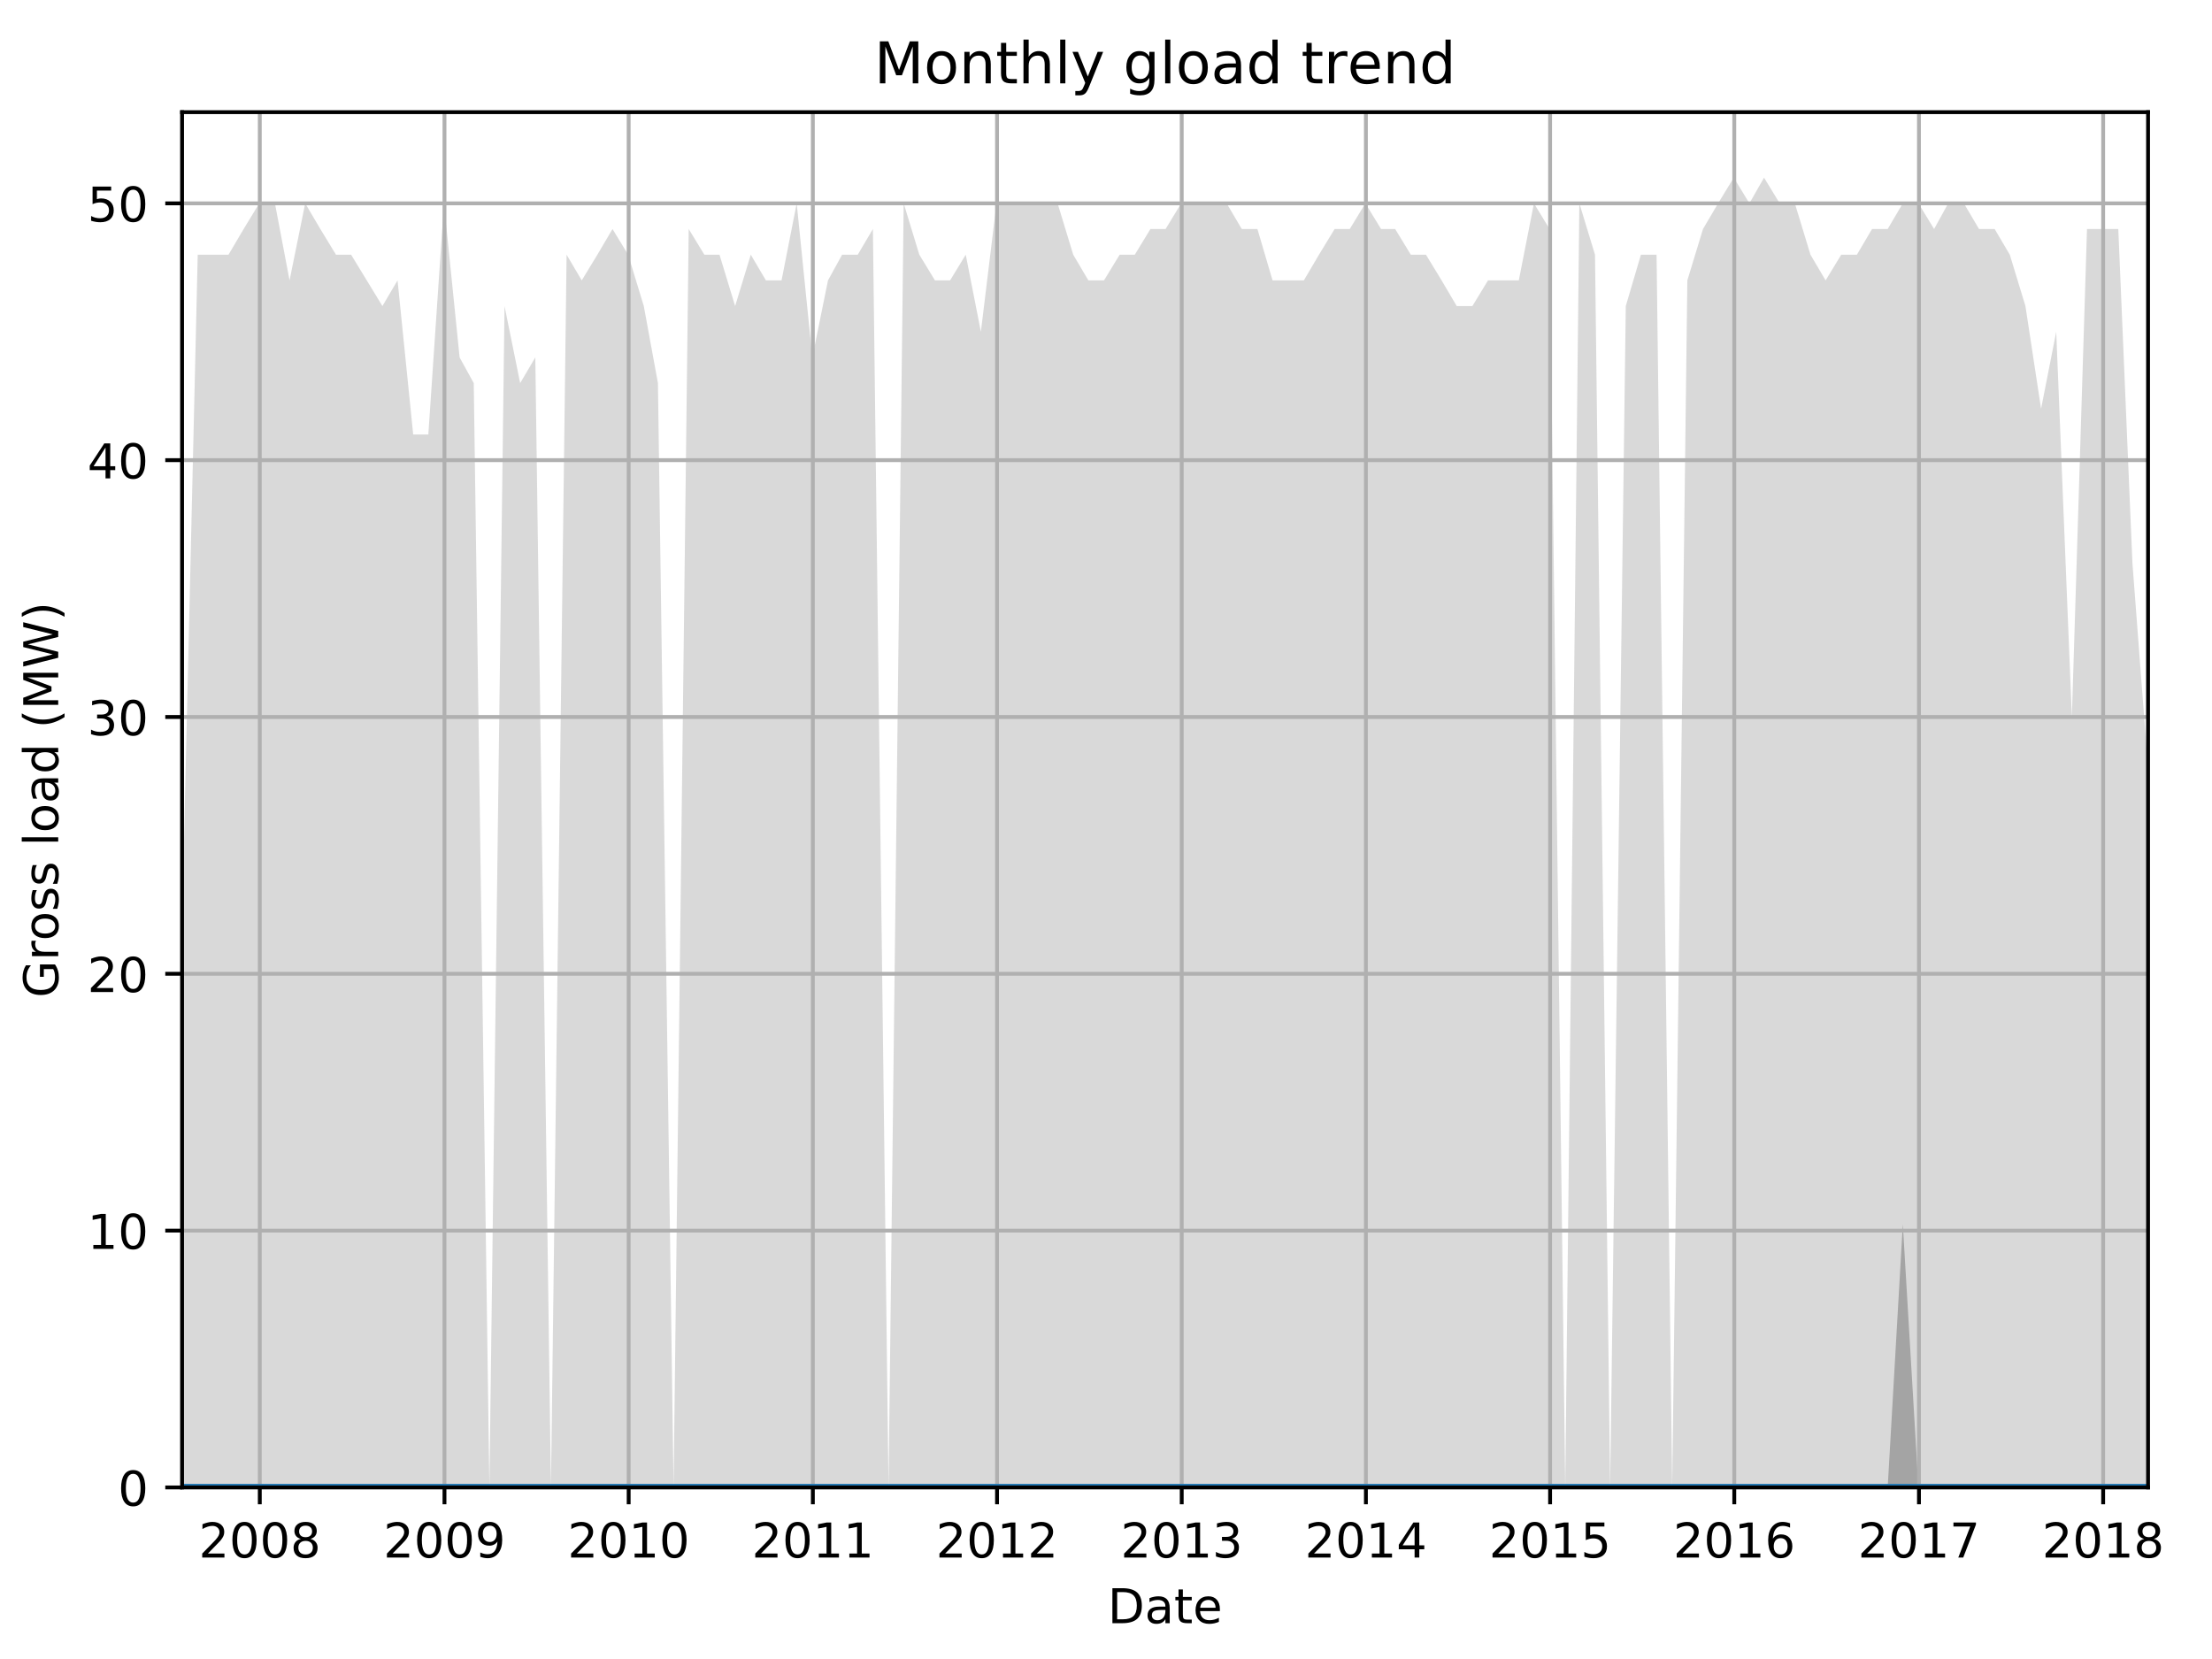 <?xml version="1.0" encoding="utf-8" standalone="no"?>
<!DOCTYPE svg PUBLIC "-//W3C//DTD SVG 1.1//EN"
  "http://www.w3.org/Graphics/SVG/1.1/DTD/svg11.dtd">
<!-- Created with matplotlib (http://matplotlib.org/) -->
<svg height="345.6pt" version="1.1" viewBox="0 0 460.8 345.6" width="460.8pt" xmlns="http://www.w3.org/2000/svg" xmlns:xlink="http://www.w3.org/1999/xlink">
 <defs>
  <style type="text/css">
*{stroke-linecap:butt;stroke-linejoin:round;}
  </style>
 </defs>
 <g id="figure_1">
  <g id="patch_1">
   <path d="M 0 345.6 
L 460.8 345.6 
L 460.8 0 
L 0 0 
z
" style="fill:none;"/>
  </g>
  <g id="axes_1">
   <g id="patch_2">
    <path d="M 37.93 309.863 
L 447.48 309.863 
L 447.48 23.365 
L 37.93 23.365 
z
" style="fill:none;"/>
   </g>
   <g id="PolyCollection_1">
    <path clip-path="url(#pe9aaef86f2)" d="M 37.93 192.161 
L 37.93 309.863 
L 41.189 309.863 
L 44.343 309.863 
L 47.601 309.863 
L 50.755 309.863 
L 54.014 309.863 
L 57.272 309.863 
L 60.321 309.863 
L 63.58 309.863 
L 66.733 309.863 
L 69.992 309.863 
L 73.146 309.863 
L 76.404 309.863 
L 79.663 309.863 
L 82.817 309.863 
L 86.075 309.863 
L 89.229 309.863 
L 92.488 309.863 
L 95.747 309.863 
L 98.69 309.863 
L 101.949 309.863 
L 105.102 309.863 
L 108.361 309.863 
L 111.515 309.863 
L 114.773 309.863 
L 118.032 309.863 
L 121.186 309.863 
L 124.444 309.863 
L 127.598 309.863 
L 130.857 309.863 
L 134.116 309.863 
L 137.059 309.863 
L 140.318 309.863 
L 143.471 309.863 
L 146.73 309.863 
L 149.884 309.863 
L 153.142 309.863 
L 156.401 309.863 
L 159.555 309.863 
L 162.813 309.863 
L 165.967 309.863 
L 169.226 309.863 
L 172.485 309.863 
L 175.428 309.863 
L 178.687 309.863 
L 181.84 309.863 
L 185.099 309.863 
L 188.253 309.863 
L 191.511 309.863 
L 194.77 309.863 
L 197.924 309.863 
L 201.182 309.863 
L 204.336 309.863 
L 207.595 309.863 
L 210.854 309.863 
L 213.902 309.863 
L 217.161 309.863 
L 220.314 309.863 
L 223.573 309.863 
L 226.727 309.863 
L 229.986 309.863 
L 233.244 309.863 
L 236.398 309.863 
L 239.657 309.863 
L 242.81 309.863 
L 246.069 309.863 
L 249.328 309.863 
L 252.271 309.863 
L 255.53 309.863 
L 258.683 309.863 
L 261.942 309.863 
L 265.096 309.863 
L 268.355 309.863 
L 271.613 309.863 
L 274.767 309.863 
L 278.026 309.863 
L 281.179 309.863 
L 284.438 309.863 
L 287.697 309.863 
L 290.64 309.863 
L 293.899 309.863 
L 297.052 309.863 
L 300.311 309.863 
L 303.465 309.863 
L 306.724 309.863 
L 309.982 309.863 
L 313.136 309.863 
L 316.395 309.863 
L 319.548 309.863 
L 322.807 309.863 
L 326.066 309.863 
L 329.009 309.863 
L 332.268 309.863 
L 335.421 309.863 
L 338.68 309.863 
L 341.834 309.863 
L 345.093 309.863 
L 348.351 309.863 
L 351.505 309.863 
L 354.764 309.863 
L 357.917 309.863 
L 361.176 309.863 
L 364.435 309.863 
L 367.483 309.863 
L 370.742 309.863 
L 373.896 309.863 
L 377.154 309.863 
L 380.308 309.863 
L 383.567 309.863 
L 386.825 309.863 
L 389.979 309.863 
L 393.238 309.863 
L 396.391 309.863 
L 399.65 309.863 
L 402.909 309.863 
L 405.852 309.863 
L 409.111 309.863 
L 412.265 309.863 
L 415.523 309.863 
L 418.677 309.863 
L 421.936 309.863 
L 425.194 309.863 
L 428.348 309.863 
L 431.607 309.863 
L 434.76 309.863 
L 438.019 309.863 
L 441.278 309.863 
L 444.221 309.863 
L 447.48 309.863 
L 447.48 160.06 
L 447.48 160.06 
L 444.221 117.26 
L 441.278 47.708 
L 438.019 47.708 
L 434.76 47.708 
L 431.607 149.36 
L 428.348 69.109 
L 425.194 85.159 
L 421.936 63.758 
L 418.677 53.058 
L 415.523 47.708 
L 412.265 47.708 
L 409.111 42.358 
L 405.852 42.358 
L 402.909 47.708 
L 399.65 42.358 
L 396.391 42.358 
L 393.238 47.708 
L 389.979 47.708 
L 386.825 53.058 
L 383.567 53.058 
L 380.308 58.408 
L 377.154 53.058 
L 373.896 42.358 
L 370.742 42.358 
L 367.483 37.008 
L 364.435 42.358 
L 361.176 37.008 
L 357.917 42.358 
L 354.764 47.708 
L 351.505 58.408 
L 348.351 309.863 
L 345.093 53.058 
L 341.834 53.058 
L 338.68 63.758 
L 335.421 309.863 
L 332.268 53.058 
L 329.009 42.358 
L 326.066 309.863 
L 322.807 47.708 
L 319.548 42.358 
L 316.395 58.408 
L 313.136 58.408 
L 309.982 58.408 
L 306.724 63.758 
L 303.465 63.758 
L 300.311 58.408 
L 297.052 53.058 
L 293.899 53.058 
L 290.64 47.708 
L 287.697 47.708 
L 284.438 42.358 
L 281.179 47.708 
L 278.026 47.708 
L 274.767 53.058 
L 271.613 58.408 
L 268.355 58.408 
L 265.096 58.408 
L 261.942 47.708 
L 258.683 47.708 
L 255.53 42.358 
L 252.271 42.358 
L 249.328 42.358 
L 246.069 42.358 
L 242.81 47.708 
L 239.657 47.708 
L 236.398 53.058 
L 233.244 53.058 
L 229.986 58.408 
L 226.727 58.408 
L 223.573 53.058 
L 220.314 42.358 
L 217.161 42.358 
L 213.902 42.358 
L 210.854 42.358 
L 207.595 42.358 
L 204.336 69.109 
L 201.182 53.058 
L 197.924 58.408 
L 194.77 58.408 
L 191.511 53.058 
L 188.253 42.358 
L 185.099 309.863 
L 181.84 47.708 
L 178.687 53.058 
L 175.428 53.058 
L 172.485 58.408 
L 169.226 74.459 
L 165.967 42.358 
L 162.813 58.408 
L 159.555 58.408 
L 156.401 53.058 
L 153.142 63.758 
L 149.884 53.058 
L 146.73 53.058 
L 143.471 47.708 
L 140.318 309.863 
L 137.059 79.809 
L 134.116 63.758 
L 130.857 53.058 
L 127.598 47.708 
L 124.444 53.058 
L 121.186 58.408 
L 118.032 53.058 
L 114.773 309.863 
L 111.515 74.459 
L 108.361 79.809 
L 105.102 63.758 
L 101.949 309.863 
L 98.69 79.809 
L 95.747 74.459 
L 92.488 42.358 
L 89.229 90.509 
L 86.075 90.509 
L 82.817 58.408 
L 79.663 63.758 
L 76.404 58.408 
L 73.146 53.058 
L 69.992 53.058 
L 66.733 47.708 
L 63.58 42.358 
L 60.321 58.408 
L 57.272 42.358 
L 54.014 42.358 
L 50.755 47.708 
L 47.601 53.058 
L 44.343 53.058 
L 41.189 53.058 
L 37.93 192.161 
z
" style="fill:#808080;fill-opacity:0.3;"/>
   </g>
   <g id="PolyCollection_2">
    <path clip-path="url(#pe9aaef86f2)" d="M 37.93 309.863 
L 37.93 309.863 
L 41.189 309.863 
L 44.343 309.863 
L 47.601 309.863 
L 50.755 309.863 
L 54.014 309.863 
L 57.272 309.863 
L 60.321 309.863 
L 63.58 309.863 
L 66.733 309.863 
L 69.992 309.863 
L 73.146 309.863 
L 76.404 309.863 
L 79.663 309.863 
L 82.817 309.863 
L 86.075 309.863 
L 89.229 309.863 
L 92.488 309.863 
L 95.747 309.863 
L 98.69 309.863 
L 101.949 309.863 
L 105.102 309.863 
L 108.361 309.863 
L 111.515 309.863 
L 114.773 309.863 
L 118.032 309.863 
L 121.186 309.863 
L 124.444 309.863 
L 127.598 309.863 
L 130.857 309.863 
L 134.116 309.863 
L 137.059 309.863 
L 140.318 309.863 
L 143.471 309.863 
L 146.73 309.863 
L 149.884 309.863 
L 153.142 309.863 
L 156.401 309.863 
L 159.555 309.863 
L 162.813 309.863 
L 165.967 309.863 
L 169.226 309.863 
L 172.485 309.863 
L 175.428 309.863 
L 178.687 309.863 
L 181.84 309.863 
L 185.099 309.863 
L 188.253 309.863 
L 191.511 309.863 
L 194.77 309.863 
L 197.924 309.863 
L 201.182 309.863 
L 204.336 309.863 
L 207.595 309.863 
L 210.854 309.863 
L 213.902 309.863 
L 217.161 309.863 
L 220.314 309.863 
L 223.573 309.863 
L 226.727 309.863 
L 229.986 309.863 
L 233.244 309.863 
L 236.398 309.863 
L 239.657 309.863 
L 242.81 309.863 
L 246.069 309.863 
L 249.328 309.863 
L 252.271 309.863 
L 255.53 309.863 
L 258.683 309.863 
L 261.942 309.863 
L 265.096 309.863 
L 268.355 309.863 
L 271.613 309.863 
L 274.767 309.863 
L 278.026 309.863 
L 281.179 309.863 
L 284.438 309.863 
L 287.697 309.863 
L 290.64 309.863 
L 293.899 309.863 
L 297.052 309.863 
L 300.311 309.863 
L 303.465 309.863 
L 306.724 309.863 
L 309.982 309.863 
L 313.136 309.863 
L 316.395 309.863 
L 319.548 309.863 
L 322.807 309.863 
L 326.066 309.863 
L 329.009 309.863 
L 332.268 309.863 
L 335.421 309.863 
L 338.68 309.863 
L 341.834 309.863 
L 345.093 309.863 
L 348.351 309.863 
L 351.505 309.863 
L 354.764 309.863 
L 357.917 309.863 
L 361.176 309.863 
L 364.435 309.863 
L 367.483 309.863 
L 370.742 309.863 
L 373.896 309.863 
L 377.154 309.863 
L 380.308 309.863 
L 383.567 309.863 
L 386.825 309.863 
L 389.979 309.863 
L 393.238 309.863 
L 396.391 309.863 
L 399.65 309.863 
L 402.909 309.863 
L 405.852 309.863 
L 409.111 309.863 
L 412.265 309.863 
L 415.523 309.863 
L 418.677 309.863 
L 421.936 309.863 
L 425.194 309.863 
L 428.348 309.863 
L 431.607 309.863 
L 434.76 309.863 
L 438.019 309.863 
L 441.278 309.863 
L 444.221 309.863 
L 447.48 309.863 
L 447.48 309.863 
L 447.48 309.863 
L 444.221 309.863 
L 441.278 309.863 
L 438.019 309.863 
L 434.76 309.863 
L 431.607 309.863 
L 428.348 309.863 
L 425.194 309.863 
L 421.936 309.863 
L 418.677 309.863 
L 415.523 309.863 
L 412.265 309.863 
L 409.111 309.863 
L 405.852 309.863 
L 402.909 309.863 
L 399.65 309.863 
L 396.391 255.025 
L 393.238 309.863 
L 389.979 309.863 
L 386.825 309.863 
L 383.567 309.863 
L 380.308 309.863 
L 377.154 309.863 
L 373.896 309.863 
L 370.742 309.863 
L 367.483 309.863 
L 364.435 309.863 
L 361.176 309.863 
L 357.917 309.863 
L 354.764 309.863 
L 351.505 309.863 
L 348.351 309.863 
L 345.093 309.863 
L 341.834 309.863 
L 338.68 309.863 
L 335.421 309.863 
L 332.268 309.863 
L 329.009 309.863 
L 326.066 309.863 
L 322.807 309.863 
L 319.548 309.863 
L 316.395 309.863 
L 313.136 309.863 
L 309.982 309.863 
L 306.724 309.863 
L 303.465 309.863 
L 300.311 309.863 
L 297.052 309.863 
L 293.899 309.863 
L 290.64 309.863 
L 287.697 309.863 
L 284.438 309.863 
L 281.179 309.863 
L 278.026 309.863 
L 274.767 309.863 
L 271.613 309.863 
L 268.355 309.863 
L 265.096 309.863 
L 261.942 309.863 
L 258.683 309.863 
L 255.53 309.863 
L 252.271 309.863 
L 249.328 309.863 
L 246.069 309.863 
L 242.81 309.863 
L 239.657 309.863 
L 236.398 309.863 
L 233.244 309.863 
L 229.986 309.863 
L 226.727 309.863 
L 223.573 309.863 
L 220.314 309.863 
L 217.161 309.863 
L 213.902 309.863 
L 210.854 309.863 
L 207.595 309.863 
L 204.336 309.863 
L 201.182 309.863 
L 197.924 309.863 
L 194.77 309.863 
L 191.511 309.863 
L 188.253 309.863 
L 185.099 309.863 
L 181.84 309.863 
L 178.687 309.863 
L 175.428 309.863 
L 172.485 309.863 
L 169.226 309.863 
L 165.967 309.863 
L 162.813 309.863 
L 159.555 309.863 
L 156.401 309.863 
L 153.142 309.863 
L 149.884 309.863 
L 146.73 309.863 
L 143.471 309.863 
L 140.318 309.863 
L 137.059 309.863 
L 134.116 309.863 
L 130.857 309.863 
L 127.598 309.863 
L 124.444 309.863 
L 121.186 309.863 
L 118.032 309.863 
L 114.773 309.863 
L 111.515 309.863 
L 108.361 309.863 
L 105.102 309.863 
L 101.949 309.863 
L 98.69 309.863 
L 95.747 309.863 
L 92.488 309.863 
L 89.229 309.863 
L 86.075 309.863 
L 82.817 309.863 
L 79.663 309.863 
L 76.404 309.863 
L 73.146 309.863 
L 69.992 309.863 
L 66.733 309.863 
L 63.58 309.863 
L 60.321 309.863 
L 57.272 309.863 
L 54.014 309.863 
L 50.755 309.863 
L 47.601 309.863 
L 44.343 309.863 
L 41.189 309.863 
L 37.93 309.863 
z
" style="fill:#808080;fill-opacity:0.6;"/>
   </g>
   <g id="matplotlib.axis_1">
    <g id="xtick_1">
     <g id="line2d_1">
      <path clip-path="url(#pe9aaef86f2)" d="M 54.119 309.863 
L 54.119 23.365 
" style="fill:none;stroke:#b0b0b0;stroke-linecap:square;stroke-width:0.8;"/>
     </g>
     <g id="line2d_2">
      <defs>
       <path d="M 0 0 
L 0 3.5 
" id="ma8861e596c" style="stroke:#000000;stroke-width:0.8;"/>
      </defs>
      <g>
       <use style="stroke:#000000;stroke-width:0.8;" x="54.119" xlink:href="#ma8861e596c" y="309.863"/>
      </g>
     </g>
     <g id="text_1">
      <!-- 2008 -->
      <defs>
       <path d="M 19.188 8.297 
L 53.609 8.297 
L 53.609 0 
L 7.328 0 
L 7.328 8.297 
Q 12.938 14.109 22.625 23.891 
Q 32.328 33.688 34.812 36.531 
Q 39.547 41.844 41.422 45.531 
Q 43.312 49.219 43.312 52.781 
Q 43.312 58.594 39.234 62.25 
Q 35.156 65.922 28.609 65.922 
Q 23.969 65.922 18.812 64.312 
Q 13.672 62.703 7.812 59.422 
L 7.812 69.391 
Q 13.766 71.781 18.938 73 
Q 24.125 74.219 28.422 74.219 
Q 39.75 74.219 46.484 68.547 
Q 53.219 62.891 53.219 53.422 
Q 53.219 48.922 51.531 44.891 
Q 49.859 40.875 45.406 35.406 
Q 44.188 33.984 37.641 27.219 
Q 31.109 20.453 19.188 8.297 
z
" id="DejaVuSans-32"/>
       <path d="M 31.781 66.406 
Q 24.172 66.406 20.328 58.906 
Q 16.5 51.422 16.5 36.375 
Q 16.5 21.391 20.328 13.891 
Q 24.172 6.391 31.781 6.391 
Q 39.453 6.391 43.281 13.891 
Q 47.125 21.391 47.125 36.375 
Q 47.125 51.422 43.281 58.906 
Q 39.453 66.406 31.781 66.406 
z
M 31.781 74.219 
Q 44.047 74.219 50.516 64.516 
Q 56.984 54.828 56.984 36.375 
Q 56.984 17.969 50.516 8.266 
Q 44.047 -1.422 31.781 -1.422 
Q 19.531 -1.422 13.062 8.266 
Q 6.594 17.969 6.594 36.375 
Q 6.594 54.828 13.062 64.516 
Q 19.531 74.219 31.781 74.219 
z
" id="DejaVuSans-30"/>
       <path d="M 31.781 34.625 
Q 24.75 34.625 20.719 30.859 
Q 16.703 27.094 16.703 20.516 
Q 16.703 13.922 20.719 10.156 
Q 24.75 6.391 31.781 6.391 
Q 38.812 6.391 42.859 10.172 
Q 46.922 13.969 46.922 20.516 
Q 46.922 27.094 42.891 30.859 
Q 38.875 34.625 31.781 34.625 
z
M 21.922 38.812 
Q 15.578 40.375 12.031 44.719 
Q 8.5 49.078 8.5 55.328 
Q 8.5 64.062 14.719 69.141 
Q 20.953 74.219 31.781 74.219 
Q 42.672 74.219 48.875 69.141 
Q 55.078 64.062 55.078 55.328 
Q 55.078 49.078 51.531 44.719 
Q 48 40.375 41.703 38.812 
Q 48.828 37.156 52.797 32.312 
Q 56.781 27.484 56.781 20.516 
Q 56.781 9.906 50.312 4.234 
Q 43.844 -1.422 31.781 -1.422 
Q 19.734 -1.422 13.25 4.234 
Q 6.781 9.906 6.781 20.516 
Q 6.781 27.484 10.781 32.312 
Q 14.797 37.156 21.922 38.812 
z
M 18.312 54.391 
Q 18.312 48.734 21.844 45.562 
Q 25.391 42.391 31.781 42.391 
Q 38.141 42.391 41.719 45.562 
Q 45.312 48.734 45.312 54.391 
Q 45.312 60.062 41.719 63.234 
Q 38.141 66.406 31.781 66.406 
Q 25.391 66.406 21.844 63.234 
Q 18.312 60.062 18.312 54.391 
z
" id="DejaVuSans-38"/>
      </defs>
      <g transform="translate(41.394 324.462)scale(0.1 -0.1)">
       <use xlink:href="#DejaVuSans-32"/>
       <use x="63.623" xlink:href="#DejaVuSans-30"/>
       <use x="127.246" xlink:href="#DejaVuSans-30"/>
       <use x="190.869" xlink:href="#DejaVuSans-38"/>
      </g>
     </g>
    </g>
    <g id="xtick_2">
     <g id="line2d_3">
      <path clip-path="url(#pe9aaef86f2)" d="M 92.593 309.863 
L 92.593 23.365 
" style="fill:none;stroke:#b0b0b0;stroke-linecap:square;stroke-width:0.8;"/>
     </g>
     <g id="line2d_4">
      <g>
       <use style="stroke:#000000;stroke-width:0.8;" x="92.593" xlink:href="#ma8861e596c" y="309.863"/>
      </g>
     </g>
     <g id="text_2">
      <!-- 2009 -->
      <defs>
       <path d="M 10.984 1.516 
L 10.984 10.5 
Q 14.703 8.734 18.5 7.812 
Q 22.312 6.891 25.984 6.891 
Q 35.75 6.891 40.891 13.453 
Q 46.047 20.016 46.781 33.406 
Q 43.953 29.203 39.594 26.953 
Q 35.25 24.703 29.984 24.703 
Q 19.047 24.703 12.672 31.312 
Q 6.297 37.938 6.297 49.422 
Q 6.297 60.641 12.938 67.422 
Q 19.578 74.219 30.609 74.219 
Q 43.266 74.219 49.922 64.516 
Q 56.594 54.828 56.594 36.375 
Q 56.594 19.141 48.406 8.859 
Q 40.234 -1.422 26.422 -1.422 
Q 22.703 -1.422 18.891 -0.688 
Q 15.094 0.047 10.984 1.516 
z
M 30.609 32.422 
Q 37.25 32.422 41.125 36.953 
Q 45.016 41.5 45.016 49.422 
Q 45.016 57.281 41.125 61.844 
Q 37.25 66.406 30.609 66.406 
Q 23.969 66.406 20.094 61.844 
Q 16.219 57.281 16.219 49.422 
Q 16.219 41.5 20.094 36.953 
Q 23.969 32.422 30.609 32.422 
z
" id="DejaVuSans-39"/>
      </defs>
      <g transform="translate(79.868 324.462)scale(0.1 -0.1)">
       <use xlink:href="#DejaVuSans-32"/>
       <use x="63.623" xlink:href="#DejaVuSans-30"/>
       <use x="127.246" xlink:href="#DejaVuSans-30"/>
       <use x="190.869" xlink:href="#DejaVuSans-39"/>
      </g>
     </g>
    </g>
    <g id="xtick_3">
     <g id="line2d_5">
      <path clip-path="url(#pe9aaef86f2)" d="M 130.962 309.863 
L 130.962 23.365 
" style="fill:none;stroke:#b0b0b0;stroke-linecap:square;stroke-width:0.8;"/>
     </g>
     <g id="line2d_6">
      <g>
       <use style="stroke:#000000;stroke-width:0.8;" x="130.962" xlink:href="#ma8861e596c" y="309.863"/>
      </g>
     </g>
     <g id="text_3">
      <!-- 2010 -->
      <defs>
       <path d="M 12.406 8.297 
L 28.516 8.297 
L 28.516 63.922 
L 10.984 60.406 
L 10.984 69.391 
L 28.422 72.906 
L 38.281 72.906 
L 38.281 8.297 
L 54.391 8.297 
L 54.391 0 
L 12.406 0 
z
" id="DejaVuSans-31"/>
      </defs>
      <g transform="translate(118.237 324.462)scale(0.1 -0.1)">
       <use xlink:href="#DejaVuSans-32"/>
       <use x="63.623" xlink:href="#DejaVuSans-30"/>
       <use x="127.246" xlink:href="#DejaVuSans-31"/>
       <use x="190.869" xlink:href="#DejaVuSans-30"/>
      </g>
     </g>
    </g>
    <g id="xtick_4">
     <g id="line2d_7">
      <path clip-path="url(#pe9aaef86f2)" d="M 169.331 309.863 
L 169.331 23.365 
" style="fill:none;stroke:#b0b0b0;stroke-linecap:square;stroke-width:0.8;"/>
     </g>
     <g id="line2d_8">
      <g>
       <use style="stroke:#000000;stroke-width:0.8;" x="169.331" xlink:href="#ma8861e596c" y="309.863"/>
      </g>
     </g>
     <g id="text_4">
      <!-- 2011 -->
      <g transform="translate(156.606 324.462)scale(0.1 -0.1)">
       <use xlink:href="#DejaVuSans-32"/>
       <use x="63.623" xlink:href="#DejaVuSans-30"/>
       <use x="127.246" xlink:href="#DejaVuSans-31"/>
       <use x="190.869" xlink:href="#DejaVuSans-31"/>
      </g>
     </g>
    </g>
    <g id="xtick_5">
     <g id="line2d_9">
      <path clip-path="url(#pe9aaef86f2)" d="M 207.7 309.863 
L 207.7 23.365 
" style="fill:none;stroke:#b0b0b0;stroke-linecap:square;stroke-width:0.8;"/>
     </g>
     <g id="line2d_10">
      <g>
       <use style="stroke:#000000;stroke-width:0.8;" x="207.7" xlink:href="#ma8861e596c" y="309.863"/>
      </g>
     </g>
     <g id="text_5">
      <!-- 2012 -->
      <g transform="translate(194.975 324.462)scale(0.1 -0.1)">
       <use xlink:href="#DejaVuSans-32"/>
       <use x="63.623" xlink:href="#DejaVuSans-30"/>
       <use x="127.246" xlink:href="#DejaVuSans-31"/>
       <use x="190.869" xlink:href="#DejaVuSans-32"/>
      </g>
     </g>
    </g>
    <g id="xtick_6">
     <g id="line2d_11">
      <path clip-path="url(#pe9aaef86f2)" d="M 246.174 309.863 
L 246.174 23.365 
" style="fill:none;stroke:#b0b0b0;stroke-linecap:square;stroke-width:0.8;"/>
     </g>
     <g id="line2d_12">
      <g>
       <use style="stroke:#000000;stroke-width:0.8;" x="246.174" xlink:href="#ma8861e596c" y="309.863"/>
      </g>
     </g>
     <g id="text_6">
      <!-- 2013 -->
      <defs>
       <path d="M 40.578 39.312 
Q 47.656 37.797 51.625 33 
Q 55.609 28.219 55.609 21.188 
Q 55.609 10.406 48.188 4.484 
Q 40.766 -1.422 27.094 -1.422 
Q 22.516 -1.422 17.656 -0.516 
Q 12.797 0.391 7.625 2.203 
L 7.625 11.719 
Q 11.719 9.328 16.594 8.109 
Q 21.484 6.891 26.812 6.891 
Q 36.078 6.891 40.938 10.547 
Q 45.797 14.203 45.797 21.188 
Q 45.797 27.641 41.281 31.266 
Q 36.766 34.906 28.719 34.906 
L 20.219 34.906 
L 20.219 43.016 
L 29.109 43.016 
Q 36.375 43.016 40.234 45.922 
Q 44.094 48.828 44.094 54.297 
Q 44.094 59.906 40.109 62.906 
Q 36.141 65.922 28.719 65.922 
Q 24.656 65.922 20.016 65.031 
Q 15.375 64.156 9.812 62.312 
L 9.812 71.094 
Q 15.438 72.656 20.344 73.438 
Q 25.25 74.219 29.594 74.219 
Q 40.828 74.219 47.359 69.109 
Q 53.906 64.016 53.906 55.328 
Q 53.906 49.266 50.438 45.094 
Q 46.969 40.922 40.578 39.312 
z
" id="DejaVuSans-33"/>
      </defs>
      <g transform="translate(233.449 324.462)scale(0.1 -0.1)">
       <use xlink:href="#DejaVuSans-32"/>
       <use x="63.623" xlink:href="#DejaVuSans-30"/>
       <use x="127.246" xlink:href="#DejaVuSans-31"/>
       <use x="190.869" xlink:href="#DejaVuSans-33"/>
      </g>
     </g>
    </g>
    <g id="xtick_7">
     <g id="line2d_13">
      <path clip-path="url(#pe9aaef86f2)" d="M 284.543 309.863 
L 284.543 23.365 
" style="fill:none;stroke:#b0b0b0;stroke-linecap:square;stroke-width:0.8;"/>
     </g>
     <g id="line2d_14">
      <g>
       <use style="stroke:#000000;stroke-width:0.8;" x="284.543" xlink:href="#ma8861e596c" y="309.863"/>
      </g>
     </g>
     <g id="text_7">
      <!-- 2014 -->
      <defs>
       <path d="M 37.797 64.312 
L 12.891 25.391 
L 37.797 25.391 
z
M 35.203 72.906 
L 47.609 72.906 
L 47.609 25.391 
L 58.016 25.391 
L 58.016 17.188 
L 47.609 17.188 
L 47.609 0 
L 37.797 0 
L 37.797 17.188 
L 4.891 17.188 
L 4.891 26.703 
z
" id="DejaVuSans-34"/>
      </defs>
      <g transform="translate(271.818 324.462)scale(0.1 -0.1)">
       <use xlink:href="#DejaVuSans-32"/>
       <use x="63.623" xlink:href="#DejaVuSans-30"/>
       <use x="127.246" xlink:href="#DejaVuSans-31"/>
       <use x="190.869" xlink:href="#DejaVuSans-34"/>
      </g>
     </g>
    </g>
    <g id="xtick_8">
     <g id="line2d_15">
      <path clip-path="url(#pe9aaef86f2)" d="M 322.912 309.863 
L 322.912 23.365 
" style="fill:none;stroke:#b0b0b0;stroke-linecap:square;stroke-width:0.8;"/>
     </g>
     <g id="line2d_16">
      <g>
       <use style="stroke:#000000;stroke-width:0.8;" x="322.912" xlink:href="#ma8861e596c" y="309.863"/>
      </g>
     </g>
     <g id="text_8">
      <!-- 2015 -->
      <defs>
       <path d="M 10.797 72.906 
L 49.516 72.906 
L 49.516 64.594 
L 19.828 64.594 
L 19.828 46.734 
Q 21.969 47.469 24.109 47.828 
Q 26.266 48.188 28.422 48.188 
Q 40.625 48.188 47.75 41.5 
Q 54.891 34.812 54.891 23.391 
Q 54.891 11.625 47.562 5.094 
Q 40.234 -1.422 26.906 -1.422 
Q 22.312 -1.422 17.547 -0.641 
Q 12.797 0.141 7.719 1.703 
L 7.719 11.625 
Q 12.109 9.234 16.797 8.062 
Q 21.484 6.891 26.703 6.891 
Q 35.156 6.891 40.078 11.328 
Q 45.016 15.766 45.016 23.391 
Q 45.016 31 40.078 35.438 
Q 35.156 39.891 26.703 39.891 
Q 22.75 39.891 18.812 39.016 
Q 14.891 38.141 10.797 36.281 
z
" id="DejaVuSans-35"/>
      </defs>
      <g transform="translate(310.187 324.462)scale(0.1 -0.1)">
       <use xlink:href="#DejaVuSans-32"/>
       <use x="63.623" xlink:href="#DejaVuSans-30"/>
       <use x="127.246" xlink:href="#DejaVuSans-31"/>
       <use x="190.869" xlink:href="#DejaVuSans-35"/>
      </g>
     </g>
    </g>
    <g id="xtick_9">
     <g id="line2d_17">
      <path clip-path="url(#pe9aaef86f2)" d="M 361.281 309.863 
L 361.281 23.365 
" style="fill:none;stroke:#b0b0b0;stroke-linecap:square;stroke-width:0.8;"/>
     </g>
     <g id="line2d_18">
      <g>
       <use style="stroke:#000000;stroke-width:0.8;" x="361.281" xlink:href="#ma8861e596c" y="309.863"/>
      </g>
     </g>
     <g id="text_9">
      <!-- 2016 -->
      <defs>
       <path d="M 33.016 40.375 
Q 26.375 40.375 22.484 35.828 
Q 18.609 31.297 18.609 23.391 
Q 18.609 15.531 22.484 10.953 
Q 26.375 6.391 33.016 6.391 
Q 39.656 6.391 43.531 10.953 
Q 47.406 15.531 47.406 23.391 
Q 47.406 31.297 43.531 35.828 
Q 39.656 40.375 33.016 40.375 
z
M 52.594 71.297 
L 52.594 62.312 
Q 48.875 64.062 45.094 64.984 
Q 41.312 65.922 37.594 65.922 
Q 27.828 65.922 22.672 59.328 
Q 17.531 52.734 16.797 39.406 
Q 19.672 43.656 24.016 45.922 
Q 28.375 48.188 33.594 48.188 
Q 44.578 48.188 50.953 41.516 
Q 57.328 34.859 57.328 23.391 
Q 57.328 12.156 50.688 5.359 
Q 44.047 -1.422 33.016 -1.422 
Q 20.359 -1.422 13.672 8.266 
Q 6.984 17.969 6.984 36.375 
Q 6.984 53.656 15.188 63.938 
Q 23.391 74.219 37.203 74.219 
Q 40.922 74.219 44.703 73.484 
Q 48.484 72.75 52.594 71.297 
z
" id="DejaVuSans-36"/>
      </defs>
      <g transform="translate(348.556 324.462)scale(0.1 -0.1)">
       <use xlink:href="#DejaVuSans-32"/>
       <use x="63.623" xlink:href="#DejaVuSans-30"/>
       <use x="127.246" xlink:href="#DejaVuSans-31"/>
       <use x="190.869" xlink:href="#DejaVuSans-36"/>
      </g>
     </g>
    </g>
    <g id="xtick_10">
     <g id="line2d_19">
      <path clip-path="url(#pe9aaef86f2)" d="M 399.755 309.863 
L 399.755 23.365 
" style="fill:none;stroke:#b0b0b0;stroke-linecap:square;stroke-width:0.8;"/>
     </g>
     <g id="line2d_20">
      <g>
       <use style="stroke:#000000;stroke-width:0.8;" x="399.755" xlink:href="#ma8861e596c" y="309.863"/>
      </g>
     </g>
     <g id="text_10">
      <!-- 2017 -->
      <defs>
       <path d="M 8.203 72.906 
L 55.078 72.906 
L 55.078 68.703 
L 28.609 0 
L 18.312 0 
L 43.219 64.594 
L 8.203 64.594 
z
" id="DejaVuSans-37"/>
      </defs>
      <g transform="translate(387.03 324.462)scale(0.1 -0.1)">
       <use xlink:href="#DejaVuSans-32"/>
       <use x="63.623" xlink:href="#DejaVuSans-30"/>
       <use x="127.246" xlink:href="#DejaVuSans-31"/>
       <use x="190.869" xlink:href="#DejaVuSans-37"/>
      </g>
     </g>
    </g>
    <g id="xtick_11">
     <g id="line2d_21">
      <path clip-path="url(#pe9aaef86f2)" d="M 438.124 309.863 
L 438.124 23.365 
" style="fill:none;stroke:#b0b0b0;stroke-linecap:square;stroke-width:0.8;"/>
     </g>
     <g id="line2d_22">
      <g>
       <use style="stroke:#000000;stroke-width:0.8;" x="438.124" xlink:href="#ma8861e596c" y="309.863"/>
      </g>
     </g>
     <g id="text_11">
      <!-- 2018 -->
      <g transform="translate(425.399 324.462)scale(0.1 -0.1)">
       <use xlink:href="#DejaVuSans-32"/>
       <use x="63.623" xlink:href="#DejaVuSans-30"/>
       <use x="127.246" xlink:href="#DejaVuSans-31"/>
       <use x="190.869" xlink:href="#DejaVuSans-38"/>
      </g>
     </g>
    </g>
    <g id="text_12">
     <!-- Date -->
     <defs>
      <path d="M 19.672 64.797 
L 19.672 8.109 
L 31.594 8.109 
Q 46.688 8.109 53.688 14.938 
Q 60.688 21.781 60.688 36.531 
Q 60.688 51.172 53.688 57.984 
Q 46.688 64.797 31.594 64.797 
z
M 9.812 72.906 
L 30.078 72.906 
Q 51.266 72.906 61.172 64.094 
Q 71.094 55.281 71.094 36.531 
Q 71.094 17.672 61.125 8.828 
Q 51.172 0 30.078 0 
L 9.812 0 
z
" id="DejaVuSans-44"/>
      <path d="M 34.281 27.484 
Q 23.391 27.484 19.188 25 
Q 14.984 22.516 14.984 16.5 
Q 14.984 11.719 18.141 8.906 
Q 21.297 6.109 26.703 6.109 
Q 34.188 6.109 38.703 11.406 
Q 43.219 16.703 43.219 25.484 
L 43.219 27.484 
z
M 52.203 31.203 
L 52.203 0 
L 43.219 0 
L 43.219 8.297 
Q 40.141 3.328 35.547 0.953 
Q 30.953 -1.422 24.312 -1.422 
Q 15.922 -1.422 10.953 3.297 
Q 6 8.016 6 15.922 
Q 6 25.141 12.172 29.828 
Q 18.359 34.516 30.609 34.516 
L 43.219 34.516 
L 43.219 35.406 
Q 43.219 41.609 39.141 45 
Q 35.062 48.391 27.688 48.391 
Q 23 48.391 18.547 47.266 
Q 14.109 46.141 10.016 43.891 
L 10.016 52.203 
Q 14.938 54.109 19.578 55.047 
Q 24.219 56 28.609 56 
Q 40.484 56 46.344 49.844 
Q 52.203 43.703 52.203 31.203 
z
" id="DejaVuSans-61"/>
      <path d="M 18.312 70.219 
L 18.312 54.688 
L 36.812 54.688 
L 36.812 47.703 
L 18.312 47.703 
L 18.312 18.016 
Q 18.312 11.328 20.141 9.422 
Q 21.969 7.516 27.594 7.516 
L 36.812 7.516 
L 36.812 0 
L 27.594 0 
Q 17.188 0 13.234 3.875 
Q 9.281 7.766 9.281 18.016 
L 9.281 47.703 
L 2.688 47.703 
L 2.688 54.688 
L 9.281 54.688 
L 9.281 70.219 
z
" id="DejaVuSans-74"/>
      <path d="M 56.203 29.594 
L 56.203 25.203 
L 14.891 25.203 
Q 15.484 15.922 20.484 11.062 
Q 25.484 6.203 34.422 6.203 
Q 39.594 6.203 44.453 7.469 
Q 49.312 8.734 54.109 11.281 
L 54.109 2.781 
Q 49.266 0.734 44.188 -0.344 
Q 39.109 -1.422 33.891 -1.422 
Q 20.797 -1.422 13.156 6.188 
Q 5.516 13.812 5.516 26.812 
Q 5.516 40.234 12.766 48.109 
Q 20.016 56 32.328 56 
Q 43.359 56 49.781 48.891 
Q 56.203 41.797 56.203 29.594 
z
M 47.219 32.234 
Q 47.125 39.594 43.094 43.984 
Q 39.062 48.391 32.422 48.391 
Q 24.906 48.391 20.391 44.141 
Q 15.875 39.891 15.188 32.172 
z
" id="DejaVuSans-65"/>
     </defs>
     <g transform="translate(230.754 338.14)scale(0.1 -0.1)">
      <use xlink:href="#DejaVuSans-44"/>
      <use x="77.002" xlink:href="#DejaVuSans-61"/>
      <use x="138.281" xlink:href="#DejaVuSans-74"/>
      <use x="177.49" xlink:href="#DejaVuSans-65"/>
     </g>
    </g>
   </g>
   <g id="matplotlib.axis_2">
    <g id="ytick_1">
     <g id="line2d_23">
      <path clip-path="url(#pe9aaef86f2)" d="M 37.93 309.863 
L 447.48 309.863 
" style="fill:none;stroke:#b0b0b0;stroke-linecap:square;stroke-width:0.8;"/>
     </g>
     <g id="line2d_24">
      <defs>
       <path d="M 0 0 
L -3.5 0 
" id="m8e1354b66c" style="stroke:#000000;stroke-width:0.8;"/>
      </defs>
      <g>
       <use style="stroke:#000000;stroke-width:0.8;" x="37.93" xlink:href="#m8e1354b66c" y="309.863"/>
      </g>
     </g>
     <g id="text_13">
      <!-- 0 -->
      <g transform="translate(24.568 313.663)scale(0.1 -0.1)">
       <use xlink:href="#DejaVuSans-30"/>
      </g>
     </g>
    </g>
    <g id="ytick_2">
     <g id="line2d_25">
      <path clip-path="url(#pe9aaef86f2)" d="M 37.93 256.362 
L 447.48 256.362 
" style="fill:none;stroke:#b0b0b0;stroke-linecap:square;stroke-width:0.8;"/>
     </g>
     <g id="line2d_26">
      <g>
       <use style="stroke:#000000;stroke-width:0.8;" x="37.93" xlink:href="#m8e1354b66c" y="256.362"/>
      </g>
     </g>
     <g id="text_14">
      <!-- 10 -->
      <g transform="translate(18.205 260.162)scale(0.1 -0.1)">
       <use xlink:href="#DejaVuSans-31"/>
       <use x="63.623" xlink:href="#DejaVuSans-30"/>
      </g>
     </g>
    </g>
    <g id="ytick_3">
     <g id="line2d_27">
      <path clip-path="url(#pe9aaef86f2)" d="M 37.93 202.861 
L 447.48 202.861 
" style="fill:none;stroke:#b0b0b0;stroke-linecap:square;stroke-width:0.8;"/>
     </g>
     <g id="line2d_28">
      <g>
       <use style="stroke:#000000;stroke-width:0.8;" x="37.93" xlink:href="#m8e1354b66c" y="202.861"/>
      </g>
     </g>
     <g id="text_15">
      <!-- 20 -->
      <g transform="translate(18.205 206.66)scale(0.1 -0.1)">
       <use xlink:href="#DejaVuSans-32"/>
       <use x="63.623" xlink:href="#DejaVuSans-30"/>
      </g>
     </g>
    </g>
    <g id="ytick_4">
     <g id="line2d_29">
      <path clip-path="url(#pe9aaef86f2)" d="M 37.93 149.36 
L 447.48 149.36 
" style="fill:none;stroke:#b0b0b0;stroke-linecap:square;stroke-width:0.8;"/>
     </g>
     <g id="line2d_30">
      <g>
       <use style="stroke:#000000;stroke-width:0.8;" x="37.93" xlink:href="#m8e1354b66c" y="149.36"/>
      </g>
     </g>
     <g id="text_16">
      <!-- 30 -->
      <g transform="translate(18.205 153.159)scale(0.1 -0.1)">
       <use xlink:href="#DejaVuSans-33"/>
       <use x="63.623" xlink:href="#DejaVuSans-30"/>
      </g>
     </g>
    </g>
    <g id="ytick_5">
     <g id="line2d_31">
      <path clip-path="url(#pe9aaef86f2)" d="M 37.93 95.859 
L 447.48 95.859 
" style="fill:none;stroke:#b0b0b0;stroke-linecap:square;stroke-width:0.8;"/>
     </g>
     <g id="line2d_32">
      <g>
       <use style="stroke:#000000;stroke-width:0.8;" x="37.93" xlink:href="#m8e1354b66c" y="95.859"/>
      </g>
     </g>
     <g id="text_17">
      <!-- 40 -->
      <g transform="translate(18.205 99.658)scale(0.1 -0.1)">
       <use xlink:href="#DejaVuSans-34"/>
       <use x="63.623" xlink:href="#DejaVuSans-30"/>
      </g>
     </g>
    </g>
    <g id="ytick_6">
     <g id="line2d_33">
      <path clip-path="url(#pe9aaef86f2)" d="M 37.93 42.358 
L 447.48 42.358 
" style="fill:none;stroke:#b0b0b0;stroke-linecap:square;stroke-width:0.8;"/>
     </g>
     <g id="line2d_34">
      <g>
       <use style="stroke:#000000;stroke-width:0.8;" x="37.93" xlink:href="#m8e1354b66c" y="42.358"/>
      </g>
     </g>
     <g id="text_18">
      <!-- 50 -->
      <g transform="translate(18.205 46.157)scale(0.1 -0.1)">
       <use xlink:href="#DejaVuSans-35"/>
       <use x="63.623" xlink:href="#DejaVuSans-30"/>
      </g>
     </g>
    </g>
    <g id="text_19">
     <!-- Gross load (MW) -->
     <defs>
      <path d="M 59.516 10.406 
L 59.516 29.984 
L 43.406 29.984 
L 43.406 38.094 
L 69.281 38.094 
L 69.281 6.781 
Q 63.578 2.734 56.688 0.656 
Q 49.812 -1.422 42 -1.422 
Q 24.906 -1.422 15.25 8.562 
Q 5.609 18.562 5.609 36.375 
Q 5.609 54.25 15.25 64.234 
Q 24.906 74.219 42 74.219 
Q 49.125 74.219 55.547 72.453 
Q 61.969 70.703 67.391 67.281 
L 67.391 56.781 
Q 61.922 61.422 55.766 63.766 
Q 49.609 66.109 42.828 66.109 
Q 29.438 66.109 22.719 58.641 
Q 16.016 51.172 16.016 36.375 
Q 16.016 21.625 22.719 14.156 
Q 29.438 6.688 42.828 6.688 
Q 48.047 6.688 52.141 7.594 
Q 56.25 8.5 59.516 10.406 
z
" id="DejaVuSans-47"/>
      <path d="M 41.109 46.297 
Q 39.594 47.172 37.812 47.578 
Q 36.031 48 33.891 48 
Q 26.266 48 22.188 43.047 
Q 18.109 38.094 18.109 28.812 
L 18.109 0 
L 9.078 0 
L 9.078 54.688 
L 18.109 54.688 
L 18.109 46.188 
Q 20.953 51.172 25.484 53.578 
Q 30.031 56 36.531 56 
Q 37.453 56 38.578 55.875 
Q 39.703 55.766 41.062 55.516 
z
" id="DejaVuSans-72"/>
      <path d="M 30.609 48.391 
Q 23.391 48.391 19.188 42.75 
Q 14.984 37.109 14.984 27.297 
Q 14.984 17.484 19.156 11.844 
Q 23.344 6.203 30.609 6.203 
Q 37.797 6.203 41.984 11.859 
Q 46.188 17.531 46.188 27.297 
Q 46.188 37.016 41.984 42.703 
Q 37.797 48.391 30.609 48.391 
z
M 30.609 56 
Q 42.328 56 49.016 48.375 
Q 55.719 40.766 55.719 27.297 
Q 55.719 13.875 49.016 6.219 
Q 42.328 -1.422 30.609 -1.422 
Q 18.844 -1.422 12.172 6.219 
Q 5.516 13.875 5.516 27.297 
Q 5.516 40.766 12.172 48.375 
Q 18.844 56 30.609 56 
z
" id="DejaVuSans-6f"/>
      <path d="M 44.281 53.078 
L 44.281 44.578 
Q 40.484 46.531 36.375 47.5 
Q 32.281 48.484 27.875 48.484 
Q 21.188 48.484 17.844 46.438 
Q 14.5 44.391 14.5 40.281 
Q 14.5 37.156 16.891 35.375 
Q 19.281 33.594 26.516 31.984 
L 29.594 31.297 
Q 39.156 29.25 43.188 25.516 
Q 47.219 21.781 47.219 15.094 
Q 47.219 7.469 41.188 3.016 
Q 35.156 -1.422 24.609 -1.422 
Q 20.219 -1.422 15.453 -0.562 
Q 10.688 0.297 5.422 2 
L 5.422 11.281 
Q 10.406 8.688 15.234 7.391 
Q 20.062 6.109 24.812 6.109 
Q 31.156 6.109 34.562 8.281 
Q 37.984 10.453 37.984 14.406 
Q 37.984 18.062 35.516 20.016 
Q 33.062 21.969 24.703 23.781 
L 21.578 24.516 
Q 13.234 26.266 9.516 29.906 
Q 5.812 33.547 5.812 39.891 
Q 5.812 47.609 11.281 51.797 
Q 16.75 56 26.812 56 
Q 31.781 56 36.172 55.266 
Q 40.578 54.547 44.281 53.078 
z
" id="DejaVuSans-73"/>
      <path id="DejaVuSans-20"/>
      <path d="M 9.422 75.984 
L 18.406 75.984 
L 18.406 0 
L 9.422 0 
z
" id="DejaVuSans-6c"/>
      <path d="M 45.406 46.391 
L 45.406 75.984 
L 54.391 75.984 
L 54.391 0 
L 45.406 0 
L 45.406 8.203 
Q 42.578 3.328 38.25 0.953 
Q 33.938 -1.422 27.875 -1.422 
Q 17.969 -1.422 11.734 6.484 
Q 5.516 14.406 5.516 27.297 
Q 5.516 40.188 11.734 48.094 
Q 17.969 56 27.875 56 
Q 33.938 56 38.25 53.625 
Q 42.578 51.266 45.406 46.391 
z
M 14.797 27.297 
Q 14.797 17.391 18.875 11.75 
Q 22.953 6.109 30.078 6.109 
Q 37.203 6.109 41.297 11.75 
Q 45.406 17.391 45.406 27.297 
Q 45.406 37.203 41.297 42.844 
Q 37.203 48.484 30.078 48.484 
Q 22.953 48.484 18.875 42.844 
Q 14.797 37.203 14.797 27.297 
z
" id="DejaVuSans-64"/>
      <path d="M 31 75.875 
Q 24.469 64.656 21.281 53.656 
Q 18.109 42.672 18.109 31.391 
Q 18.109 20.125 21.312 9.062 
Q 24.516 -2 31 -13.188 
L 23.188 -13.188 
Q 15.875 -1.703 12.234 9.375 
Q 8.594 20.453 8.594 31.391 
Q 8.594 42.281 12.203 53.312 
Q 15.828 64.359 23.188 75.875 
z
" id="DejaVuSans-28"/>
      <path d="M 9.812 72.906 
L 24.516 72.906 
L 43.109 23.297 
L 61.812 72.906 
L 76.516 72.906 
L 76.516 0 
L 66.891 0 
L 66.891 64.016 
L 48.094 14.016 
L 38.188 14.016 
L 19.391 64.016 
L 19.391 0 
L 9.812 0 
z
" id="DejaVuSans-4d"/>
      <path d="M 3.328 72.906 
L 13.281 72.906 
L 28.609 11.281 
L 43.891 72.906 
L 54.984 72.906 
L 70.312 11.281 
L 85.594 72.906 
L 95.609 72.906 
L 77.297 0 
L 64.891 0 
L 49.516 63.281 
L 33.984 0 
L 21.578 0 
z
" id="DejaVuSans-57"/>
      <path d="M 8.016 75.875 
L 15.828 75.875 
Q 23.141 64.359 26.781 53.312 
Q 30.422 42.281 30.422 31.391 
Q 30.422 20.453 26.781 9.375 
Q 23.141 -1.703 15.828 -13.188 
L 8.016 -13.188 
Q 14.5 -2 17.703 9.062 
Q 20.906 20.125 20.906 31.391 
Q 20.906 42.672 17.703 53.656 
Q 14.5 64.656 8.016 75.875 
z
" id="DejaVuSans-29"/>
     </defs>
     <g transform="translate(12.126 207.835)rotate(-90)scale(0.1 -0.1)">
      <use xlink:href="#DejaVuSans-47"/>
      <use x="77.49" xlink:href="#DejaVuSans-72"/>
      <use x="118.572" xlink:href="#DejaVuSans-6f"/>
      <use x="179.754" xlink:href="#DejaVuSans-73"/>
      <use x="231.854" xlink:href="#DejaVuSans-73"/>
      <use x="283.953" xlink:href="#DejaVuSans-20"/>
      <use x="315.74" xlink:href="#DejaVuSans-6c"/>
      <use x="343.523" xlink:href="#DejaVuSans-6f"/>
      <use x="404.705" xlink:href="#DejaVuSans-61"/>
      <use x="465.984" xlink:href="#DejaVuSans-64"/>
      <use x="529.461" xlink:href="#DejaVuSans-20"/>
      <use x="561.248" xlink:href="#DejaVuSans-28"/>
      <use x="600.262" xlink:href="#DejaVuSans-4d"/>
      <use x="686.541" xlink:href="#DejaVuSans-57"/>
      <use x="785.418" xlink:href="#DejaVuSans-29"/>
     </g>
    </g>
   </g>
   <g id="line2d_35">
    <path clip-path="url(#pe9aaef86f2)" d="M 37.93 309.863 
L 447.48 309.863 
L 447.48 309.863 
" style="fill:none;stroke:#1f77b4;stroke-linecap:square;stroke-width:1.5;"/>
   </g>
   <g id="patch_3">
    <path d="M 37.93 309.863 
L 37.93 23.365 
" style="fill:none;stroke:#000000;stroke-linecap:square;stroke-linejoin:miter;stroke-width:0.8;"/>
   </g>
   <g id="patch_4">
    <path d="M 447.48 309.863 
L 447.48 23.365 
" style="fill:none;stroke:#000000;stroke-linecap:square;stroke-linejoin:miter;stroke-width:0.8;"/>
   </g>
   <g id="patch_5">
    <path d="M 37.93 309.863 
L 447.48 309.863 
" style="fill:none;stroke:#000000;stroke-linecap:square;stroke-linejoin:miter;stroke-width:0.8;"/>
   </g>
   <g id="patch_6">
    <path d="M 37.93 23.365 
L 447.48 23.365 
" style="fill:none;stroke:#000000;stroke-linecap:square;stroke-linejoin:miter;stroke-width:0.8;"/>
   </g>
   <g id="text_20">
    <!-- Monthly gload trend -->
    <defs>
     <path d="M 54.891 33.016 
L 54.891 0 
L 45.906 0 
L 45.906 32.719 
Q 45.906 40.484 42.875 44.328 
Q 39.844 48.188 33.797 48.188 
Q 26.516 48.188 22.312 43.547 
Q 18.109 38.922 18.109 30.906 
L 18.109 0 
L 9.078 0 
L 9.078 54.688 
L 18.109 54.688 
L 18.109 46.188 
Q 21.344 51.125 25.703 53.562 
Q 30.078 56 35.797 56 
Q 45.219 56 50.047 50.172 
Q 54.891 44.344 54.891 33.016 
z
" id="DejaVuSans-6e"/>
     <path d="M 54.891 33.016 
L 54.891 0 
L 45.906 0 
L 45.906 32.719 
Q 45.906 40.484 42.875 44.328 
Q 39.844 48.188 33.797 48.188 
Q 26.516 48.188 22.312 43.547 
Q 18.109 38.922 18.109 30.906 
L 18.109 0 
L 9.078 0 
L 9.078 75.984 
L 18.109 75.984 
L 18.109 46.188 
Q 21.344 51.125 25.703 53.562 
Q 30.078 56 35.797 56 
Q 45.219 56 50.047 50.172 
Q 54.891 44.344 54.891 33.016 
z
" id="DejaVuSans-68"/>
     <path d="M 32.172 -5.078 
Q 28.375 -14.844 24.75 -17.812 
Q 21.141 -20.797 15.094 -20.797 
L 7.906 -20.797 
L 7.906 -13.281 
L 13.188 -13.281 
Q 16.891 -13.281 18.938 -11.516 
Q 21 -9.766 23.484 -3.219 
L 25.094 0.875 
L 2.984 54.688 
L 12.5 54.688 
L 29.594 11.922 
L 46.688 54.688 
L 56.203 54.688 
z
" id="DejaVuSans-79"/>
     <path d="M 45.406 27.984 
Q 45.406 37.75 41.375 43.109 
Q 37.359 48.484 30.078 48.484 
Q 22.859 48.484 18.828 43.109 
Q 14.797 37.75 14.797 27.984 
Q 14.797 18.266 18.828 12.891 
Q 22.859 7.516 30.078 7.516 
Q 37.359 7.516 41.375 12.891 
Q 45.406 18.266 45.406 27.984 
z
M 54.391 6.781 
Q 54.391 -7.172 48.188 -13.984 
Q 42 -20.797 29.203 -20.797 
Q 24.469 -20.797 20.266 -20.094 
Q 16.062 -19.391 12.109 -17.922 
L 12.109 -9.188 
Q 16.062 -11.328 19.922 -12.344 
Q 23.781 -13.375 27.781 -13.375 
Q 36.625 -13.375 41.016 -8.766 
Q 45.406 -4.156 45.406 5.172 
L 45.406 9.625 
Q 42.625 4.781 38.281 2.391 
Q 33.938 0 27.875 0 
Q 17.828 0 11.672 7.656 
Q 5.516 15.328 5.516 27.984 
Q 5.516 40.672 11.672 48.328 
Q 17.828 56 27.875 56 
Q 33.938 56 38.281 53.609 
Q 42.625 51.219 45.406 46.391 
L 45.406 54.688 
L 54.391 54.688 
z
" id="DejaVuSans-67"/>
    </defs>
    <g transform="translate(182.114 17.365)scale(0.12 -0.12)">
     <use xlink:href="#DejaVuSans-4d"/>
     <use x="86.279" xlink:href="#DejaVuSans-6f"/>
     <use x="147.461" xlink:href="#DejaVuSans-6e"/>
     <use x="210.84" xlink:href="#DejaVuSans-74"/>
     <use x="250.049" xlink:href="#DejaVuSans-68"/>
     <use x="313.428" xlink:href="#DejaVuSans-6c"/>
     <use x="341.211" xlink:href="#DejaVuSans-79"/>
     <use x="400.391" xlink:href="#DejaVuSans-20"/>
     <use x="432.178" xlink:href="#DejaVuSans-67"/>
     <use x="495.654" xlink:href="#DejaVuSans-6c"/>
     <use x="523.438" xlink:href="#DejaVuSans-6f"/>
     <use x="584.619" xlink:href="#DejaVuSans-61"/>
     <use x="645.898" xlink:href="#DejaVuSans-64"/>
     <use x="709.375" xlink:href="#DejaVuSans-20"/>
     <use x="741.162" xlink:href="#DejaVuSans-74"/>
     <use x="780.371" xlink:href="#DejaVuSans-72"/>
     <use x="821.453" xlink:href="#DejaVuSans-65"/>
     <use x="882.977" xlink:href="#DejaVuSans-6e"/>
     <use x="946.355" xlink:href="#DejaVuSans-64"/>
    </g>
   </g>
  </g>
 </g>
 <defs>
  <clipPath id="pe9aaef86f2">
   <rect height="286.498" width="409.55" x="37.93" y="23.365"/>
  </clipPath>
 </defs>
</svg>
